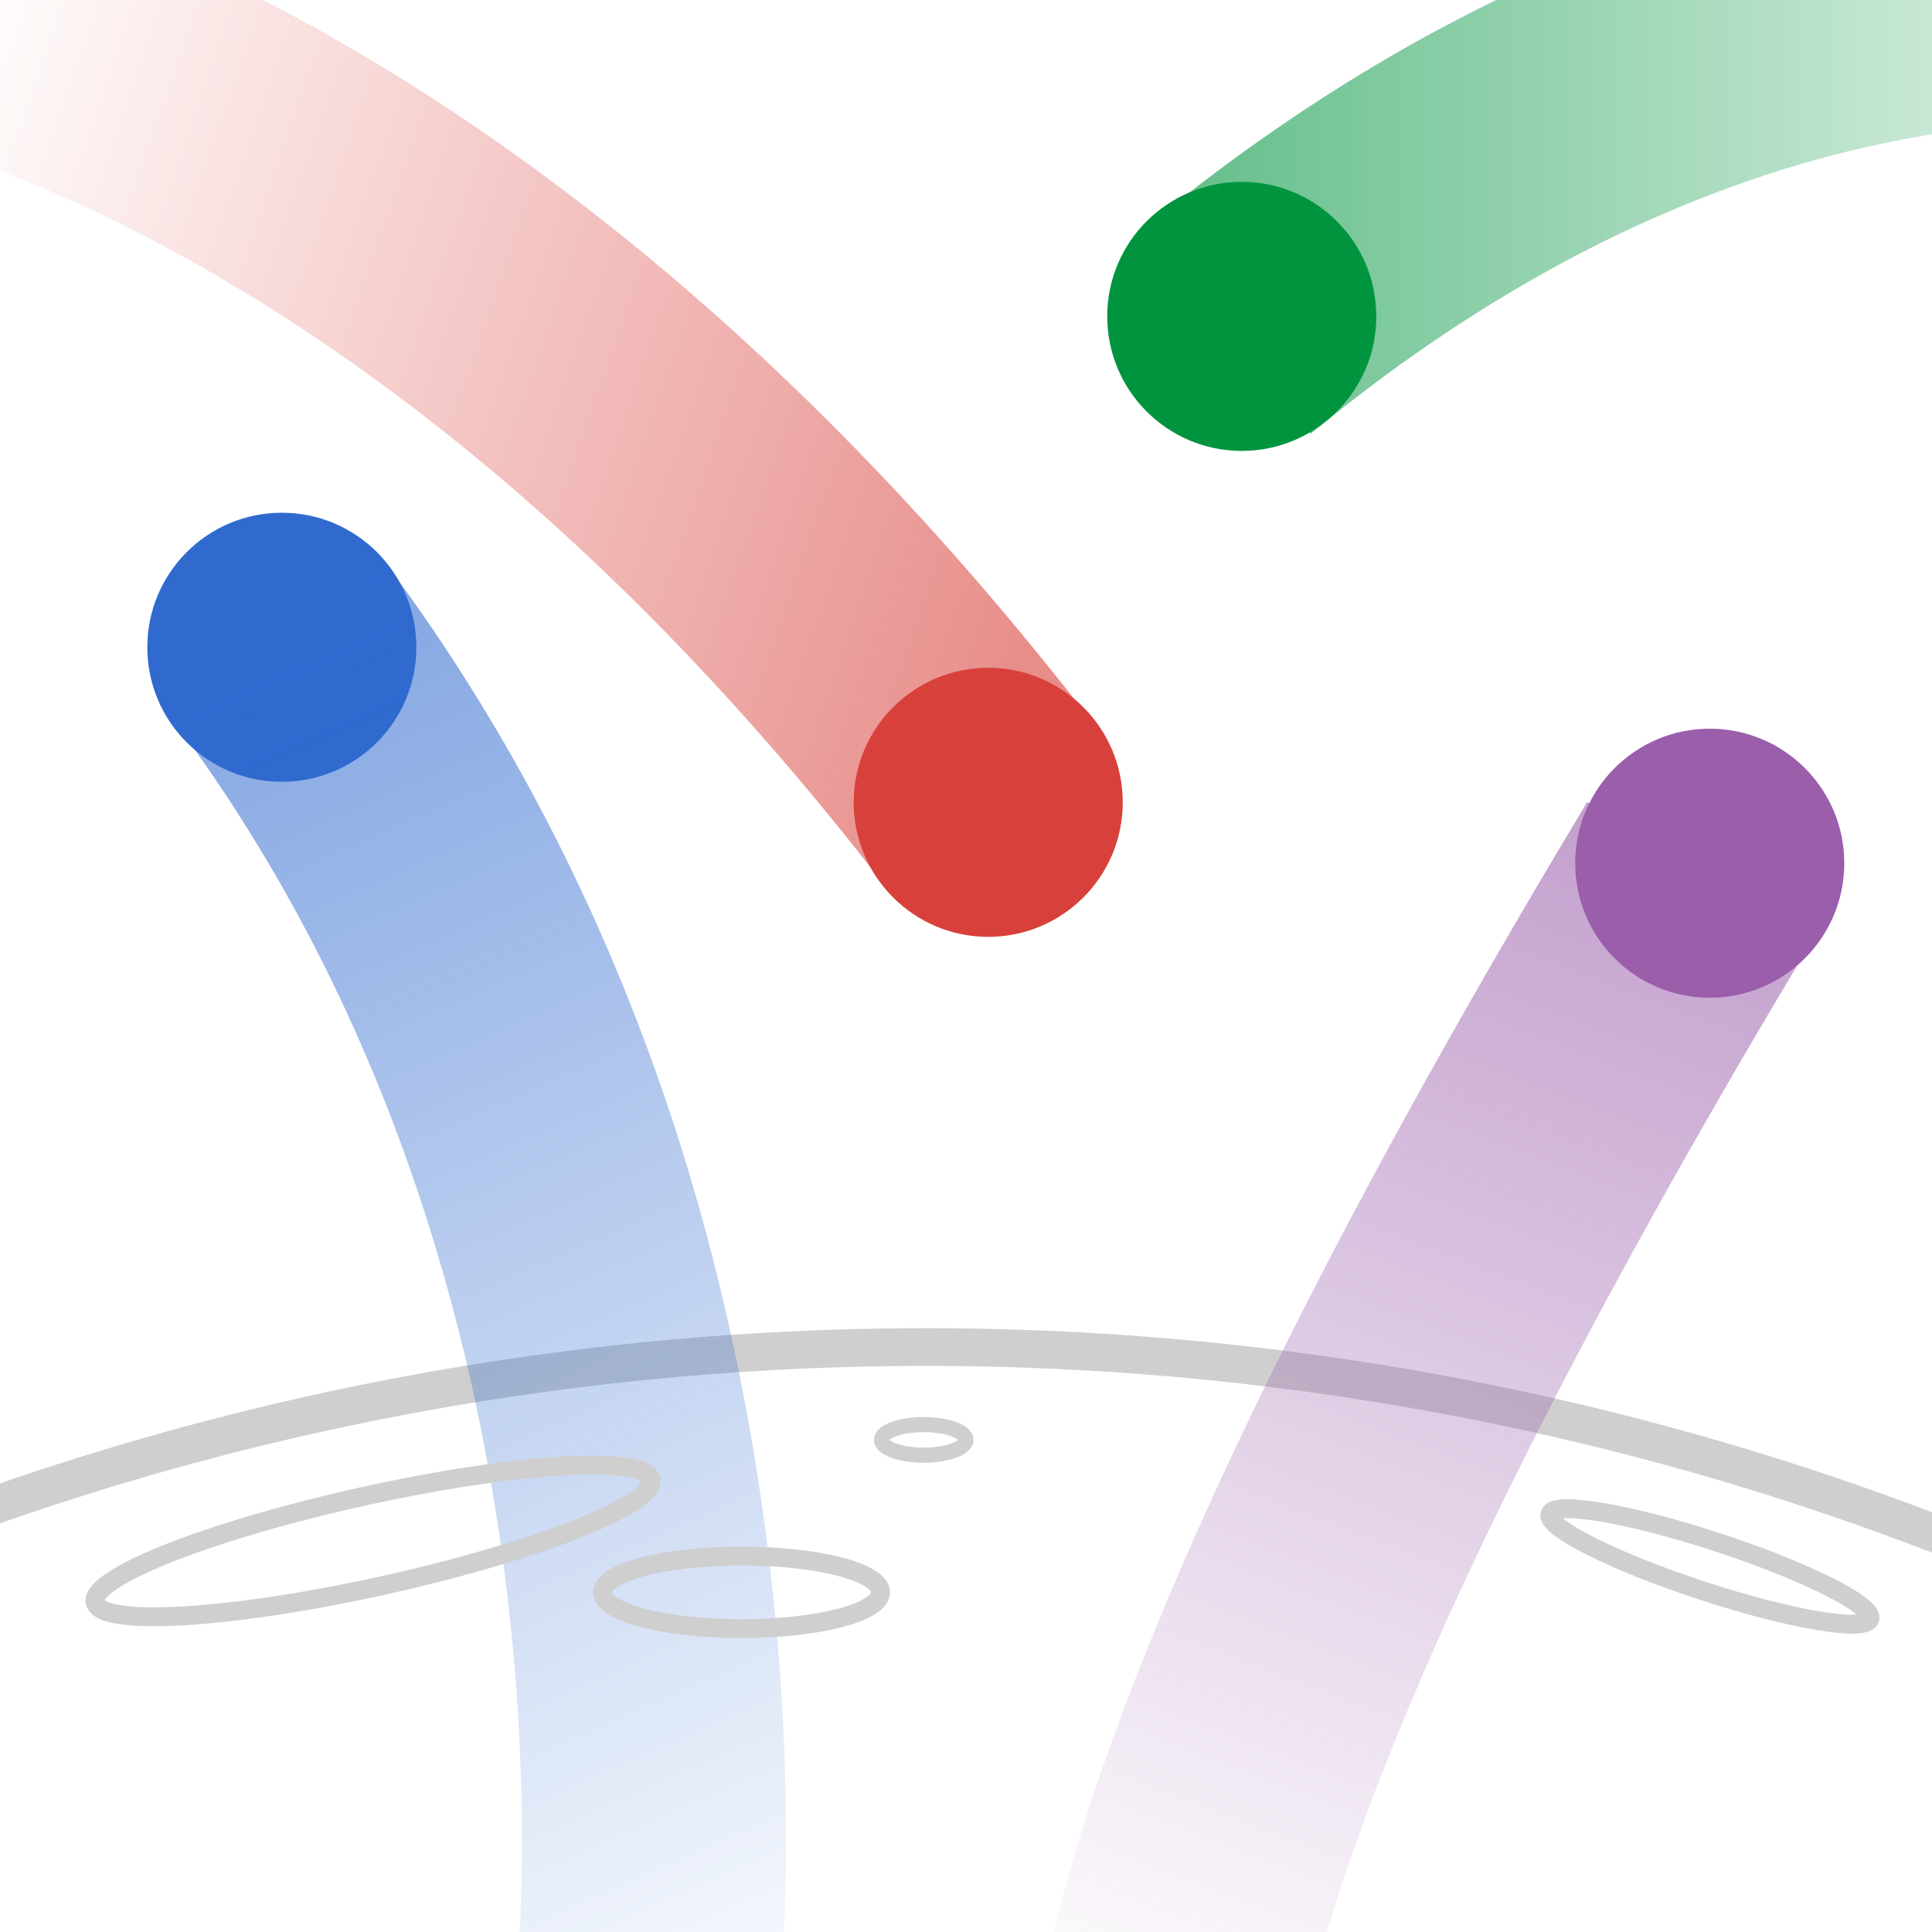 <?xml version="1.0" encoding="UTF-8" standalone="no"?>
<!-- Created with Inkscape (http://www.inkscape.org/) -->

<svg
   width="512"
   height="512"
   viewBox="0 0 512 512"
   version="1.1"
   id="svg5"
   xml:space="preserve"
   inkscape:version="1.2.2 (b0a8486541, 2022-12-01)"
   sodipodi:docname="exess_logo_dark.svg"
   inkscape:export-filename="exess_logo_dark.pdf"
   inkscape:export-xdpi="96"
   inkscape:export-ydpi="96"
   xmlns:inkscape="http://www.inkscape.org/namespaces/inkscape"
   xmlns:sodipodi="http://sodipodi.sourceforge.net/DTD/sodipodi-0.dtd"
   xmlns:xlink="http://www.w3.org/1999/xlink"
   xmlns="http://www.w3.org/2000/svg"
   xmlns:svg="http://www.w3.org/2000/svg"><sodipodi:namedview
     id="namedview7"
     pagecolor="#505050"
     bordercolor="#ffffff"
     borderopacity="1"
     inkscape:showpageshadow="0"
     inkscape:pageopacity="0"
     inkscape:pagecheckerboard="1"
     inkscape:deskcolor="#505050"
     inkscape:document-units="px"
     showgrid="false"
     inkscape:zoom="2.28125"
     inkscape:cx="256"
     inkscape:cy="277.91781"
     inkscape:window-width="2496"
     inkscape:window-height="1371"
     inkscape:window-x="1984"
     inkscape:window-y="32"
     inkscape:window-maximized="1"
     inkscape:current-layer="layer1" /><defs
     id="defs2"><linearGradient
       id="linearGradient3570"
       inkscape:swatch="solid"><stop
         style="stop-color:#ff0000;stop-opacity:1;"
         offset="0"
         id="stop3568" /></linearGradient><linearGradient
       inkscape:collect="always"
       id="linearGradient10045"><stop
         style="stop-color:#9a5eab;stop-opacity:0;"
         offset="0"
         id="stop10043" /><stop
         style="stop-color:#9a5eab;stop-opacity:0.6;"
         offset="1"
         id="stop10041" /></linearGradient><linearGradient
       inkscape:collect="always"
       id="linearGradient10037"><stop
         style="stop-color:#306acf;stop-opacity:0.6;"
         offset="0"
         id="stop10033" /><stop
         style="stop-color:#306acf;stop-opacity:0;"
         offset="1"
         id="stop10035" /></linearGradient><linearGradient
       inkscape:collect="always"
       id="linearGradient7363"><stop
         style="stop-color:#d8413b;stop-opacity:0;"
         offset="0"
         id="stop7361" /><stop
         style="stop-color:#d8413b;stop-opacity:0.6;"
         offset="1"
         id="stop7359" /></linearGradient><linearGradient
       inkscape:collect="always"
       id="linearGradient7299"><stop
         style="stop-color:#00943f;stop-opacity:0.6;"
         offset="0"
         id="stop7295" /><stop
         style="stop-color:#00943f;stop-opacity:0;"
         offset="1"
         id="stop7297" /></linearGradient><linearGradient
       inkscape:collect="always"
       xlink:href="#linearGradient7299"
       id="linearGradient7301"
       x1="314.196"
       y1="36.545"
       x2="622.102"
       y2="36.545"
       gradientUnits="userSpaceOnUse"
       gradientTransform="translate(0.672,4.189)" /><linearGradient
       inkscape:collect="always"
       xlink:href="#linearGradient7363"
       id="linearGradient7365"
       x1="-39.771"
       y1="112.767"
       x2="267.539"
       y2="219.334"
       gradientUnits="userSpaceOnUse"
       gradientTransform="translate(-4.906,-12.577)" /><linearGradient
       inkscape:collect="always"
       xlink:href="#linearGradient10037"
       id="linearGradient10039"
       x1="-28.052"
       y1="287.909"
       x2="384.976"
       y2="286.869"
       gradientUnits="userSpaceOnUse"
       gradientTransform="rotate(66.327,120.791,305.964)" /><linearGradient
       inkscape:collect="always"
       xlink:href="#linearGradient10045"
       id="linearGradient10047"
       x1="154.076"
       y1="415.006"
       x2="504.561"
       y2="334.128"
       gradientUnits="userSpaceOnUse"
       gradientTransform="rotate(-56.146,366.742,329.597)" /></defs><g
     inkscape:label="Layer 1"
     inkscape:groupmode="layer"
     id="layer1"
     style="display:inline"><ellipse
       style="fill:none;stroke:#cfcfcf;stroke-width:10;stroke-dasharray:none;stroke-opacity:1"
       id="path1248"
       cx="245.481"
       cy="1039.85"
       rx="715.488"
       ry="682.869" /><circle
       style="fill:#9a5eab;fill-opacity:1;stroke:none;stroke-width:6.573;stroke-dasharray:none;stroke-opacity:1"
       id="path3434"
       cx="453.101"
       cy="228.76"
       r="35.653" /><circle
       style="fill:#306acf;fill-opacity:1;stroke:none;stroke-width:6.573;stroke-dasharray:none;stroke-opacity:1"
       id="path3434-3"
       cx="74.689"
       cy="171.533"
       r="35.653" /><circle
       style="fill:#d8413b;fill-opacity:1;stroke:none;stroke-width:6.573;stroke-dasharray:none;stroke-opacity:1"
       id="path3434-6"
       cx="261.889"
       cy="212.625"
       r="35.653" /><circle
       style="fill:#00943f;fill-opacity:1;stroke:none;stroke-width:6.573;stroke-dasharray:none;stroke-opacity:1"
       id="path3434-7"
       cx="329.079"
       cy="83.842"
       r="35.653" /><path
       style="fill:none;fill-opacity:0.197;stroke:url(#linearGradient7301);stroke-width:70;stroke-dasharray:none;stroke-opacity:1"
       d="M 325.062,87.972 C 481.868,-41.645 617.522,5.492 617.522,5.492"
       id="path5713" /><path
       style="fill:none;fill-opacity:0.197;stroke:url(#linearGradient10047);stroke-width:70;stroke-dasharray:none;stroke-opacity:1"
       d="m 450.632,230.582 c -286.749,476.451 -59.996,405.09 -42.665,355.243"
       id="path7219"
       sodipodi:nodetypes="cc" /><path
       style="fill:none;fill-opacity:0.197;stroke:url(#linearGradient7365);stroke-width:70;stroke-dasharray:none;stroke-opacity:1"
       d="M 259.051,209.294 C 105.648,12.626 -43.021,-2.841 -43.021,-2.841"
       id="path7303" /><path
       style="fill:none;fill-opacity:0.197;stroke:url(#linearGradient10039);stroke-width:70;stroke-dasharray:none;stroke-opacity:1"
       d="M 74.993,171.305 C 197.178,336.18 170.953,535.343 170.953,535.343"
       id="path7369"
       sodipodi:nodetypes="cc" /><ellipse
       style="opacity:1;fill:none;fill-opacity:1;stroke:#cfcfcf;stroke-width:5;stroke-dasharray:none;stroke-opacity:1;paint-order:stroke fill markers"
       id="path6949"
       cx="8.487"
       cy="420.079"
       rx="75.439"
       ry="12.095"
       transform="rotate(-12.453)" /><ellipse
       style="opacity:1;fill:none;fill-opacity:1;stroke:#cfcfcf;stroke-width:5;stroke-dasharray:none;stroke-opacity:1;paint-order:stroke fill markers"
       id="path6951"
       cx="559.958"
       cy="253.202"
       rx="44.62"
       ry="6.718"
       transform="rotate(18.162)" /><ellipse
       style="opacity:1;fill:none;fill-opacity:1;stroke:#cfcfcf;stroke-width:5;stroke-dasharray:none;stroke-opacity:1;paint-order:stroke fill markers"
       id="path6957"
       cx="196.522"
       cy="421.983"
       rx="36.834"
       ry="9.614" /><ellipse
       style="opacity:1;fill:none;fill-opacity:1;stroke:#cfcfcf;stroke-width:4;stroke-dasharray:none;stroke-opacity:1;paint-order:stroke fill markers"
       id="path6959"
       cx="244.793"
       cy="381.584"
       rx="11.189"
       ry="4.047" /></g></svg>
